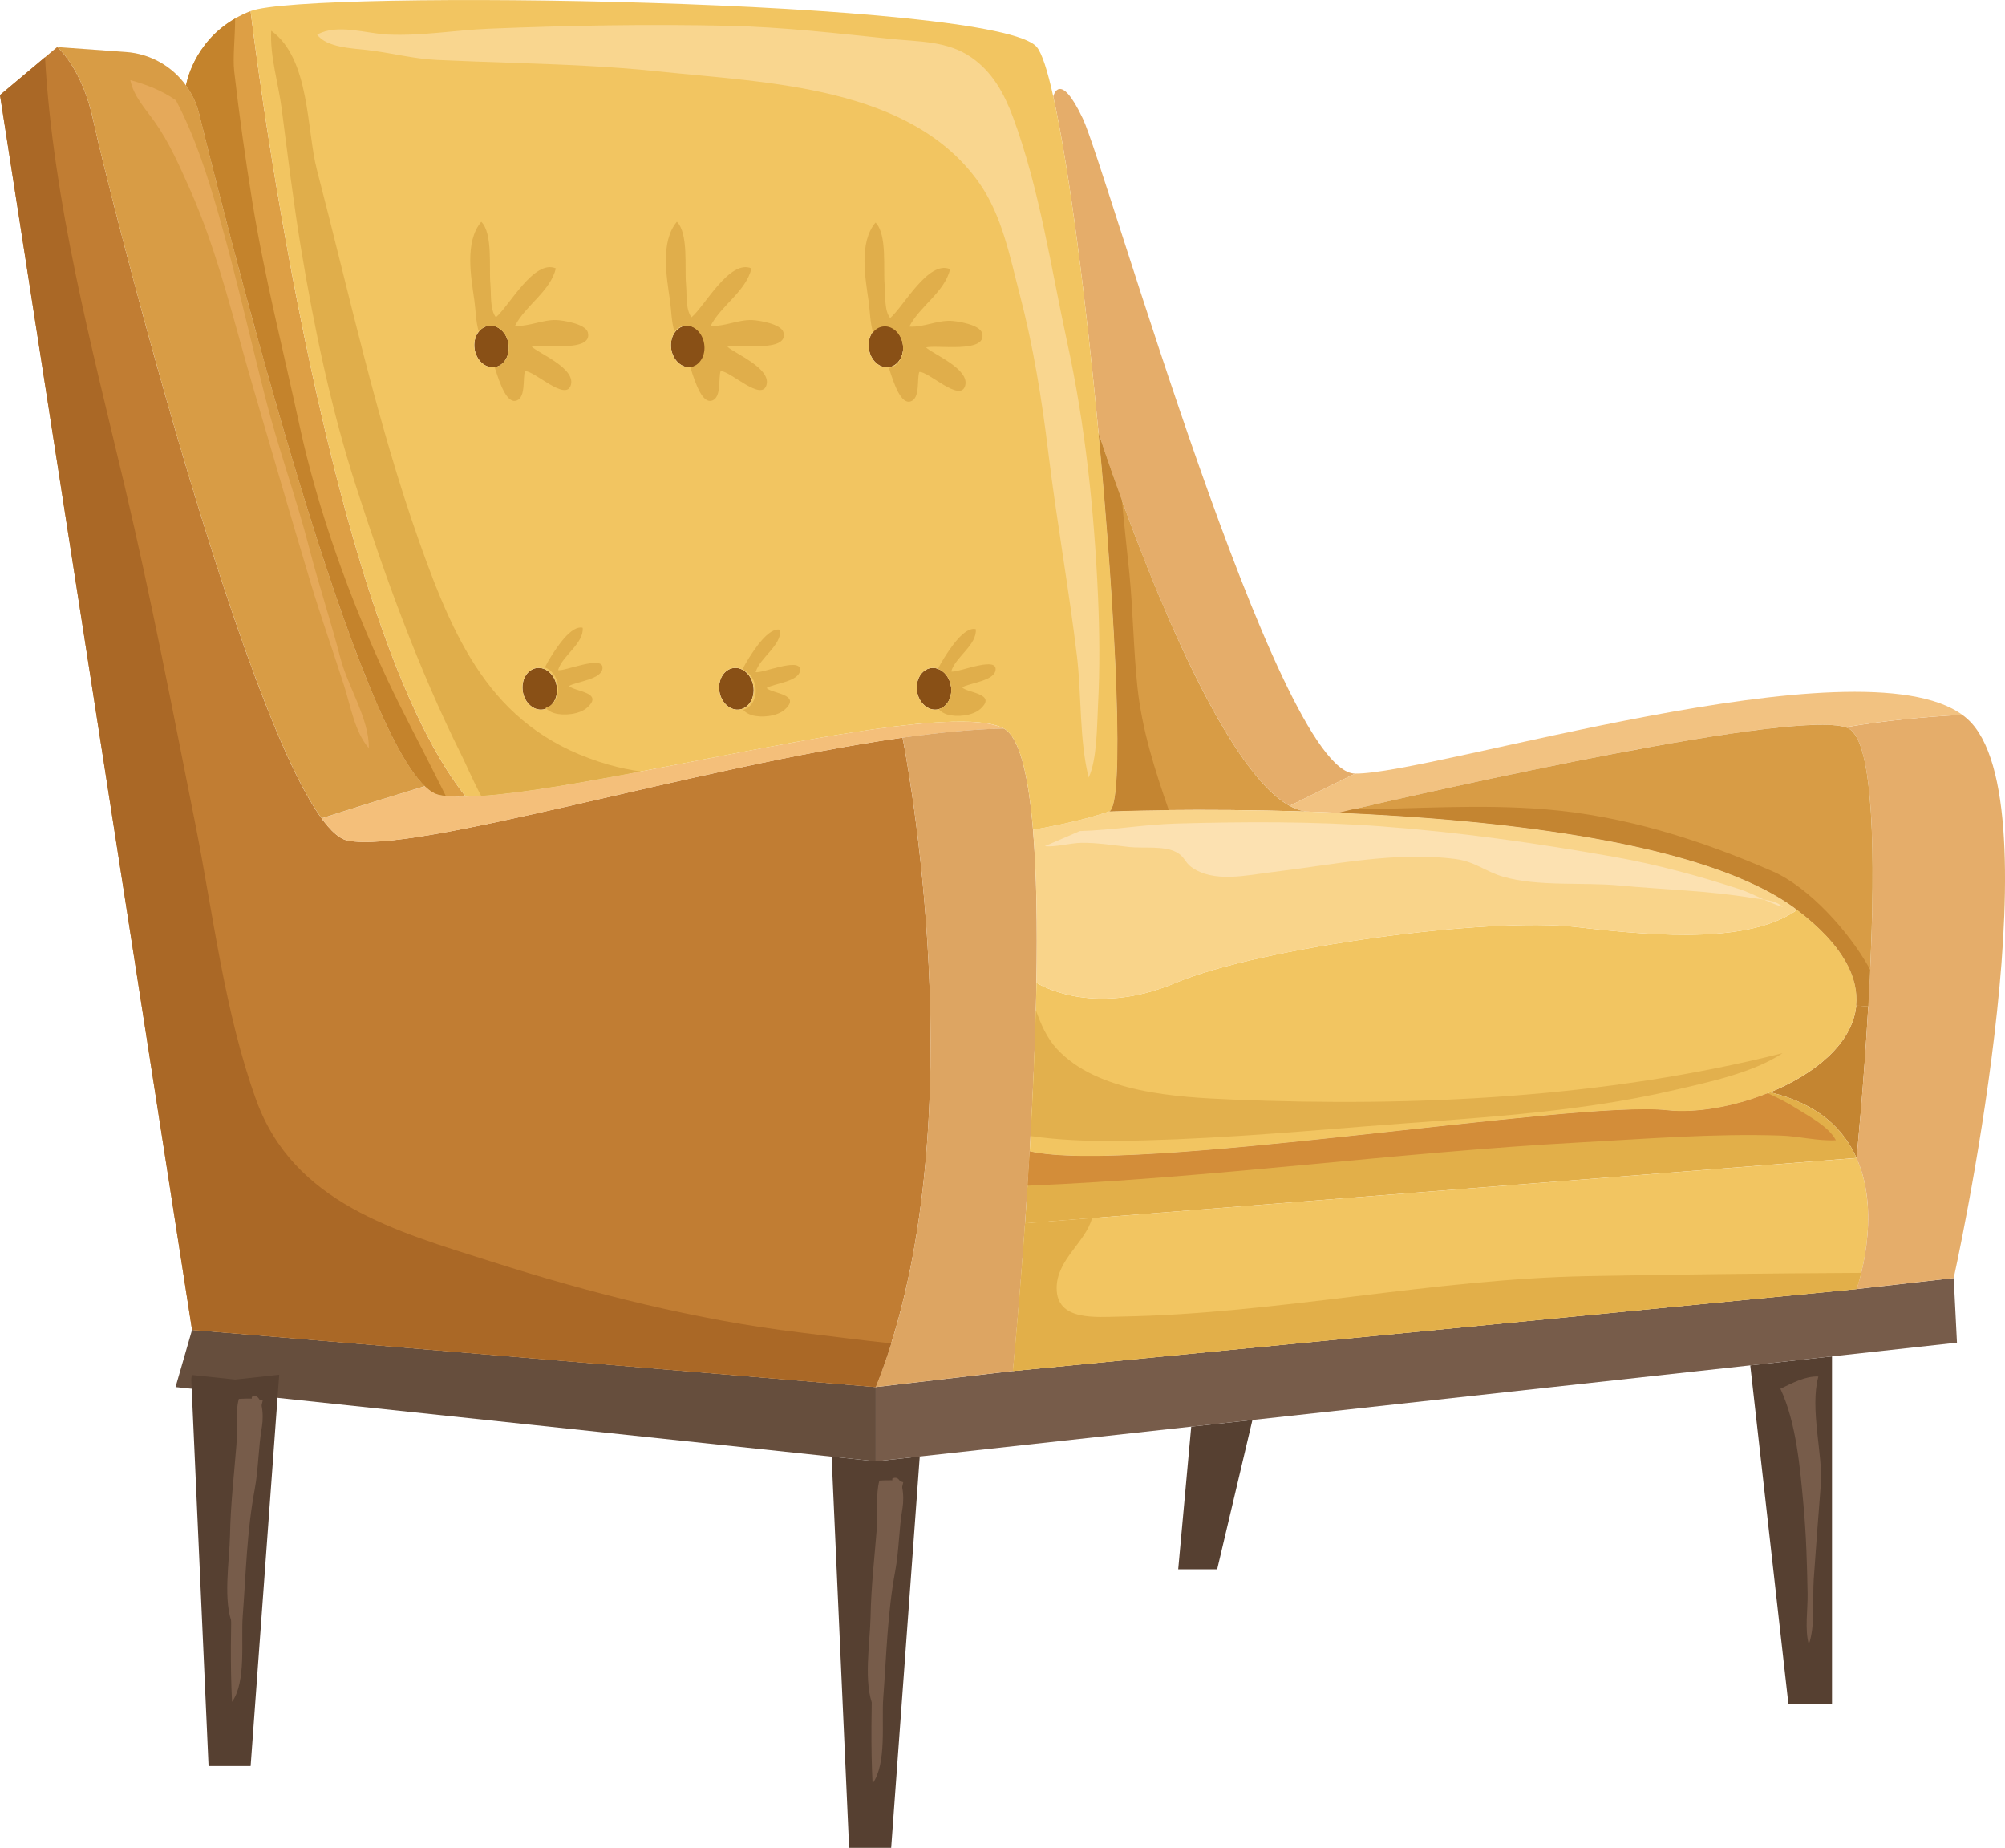 <svg width="258.8" height="238.49" viewBox="0 0 258.8 238.49" xmlns="http://www.w3.org/2000/svg" xmlns:xlink="http://www.w3.org/1999/xlink" xml:space="preserve" overflow="hidden"><defs></defs><g><path d="M71.86 88.55C72.1 90.02 71.31 91.38 70.1 91.57 68.89 91.76 67.71 90.72 67.48 89.25 67.24 87.77 68.03 86.42 69.24 86.22 70.45 86.03 71.62 87.07 71.86 88.55Z" fill="#895016"/><path d="M97.24 88.55C97.48 90.02 96.69 91.38 95.48 91.57 94.27 91.76 93.1 90.72 92.86 89.25 92.63 87.77 93.42 86.42 94.63 86.22 95.84 86.03 97.01 87.07 97.24 88.55Z" fill="#895016"/><path d="M121.16 91.53C121.11 91.55 121.05 91.56 120.99 91.57 119.78 91.76 118.61 90.72 118.37 89.25 118.14 87.77 118.93 86.42 120.14 86.22 120.46 86.17 120.77 86.21 121.07 86.32 121.9 86.61 122.58 87.46 122.75 88.55 122.98 89.95 122.28 91.25 121.16 91.53Z" fill="#895016"/><path d="M116.54 44.37C116.77 45.85 115.98 47.2 114.77 47.39 113.56 47.58 112.39 46.54 112.16 45.07 111.92 43.59 112.71 42.24 113.92 42.05 115.13 41.85 116.3 42.89 116.54 44.37Z" fill="#895016"/><path d="M91.03 44.37C91.26 45.85 90.47 47.2 89.26 47.39 88.05 47.58 86.88 46.54 86.64 45.07 86.41 43.59 87.2 42.24 88.41 42.05 89.62 41.85 90.79 42.89 91.03 44.37Z" fill="#895016"/><path d="M63.88 47.39 63.85 47.39C62.65 47.56 61.5 46.53 61.26 45.07 61.12 44.2 61.34 43.37 61.8 42.8 62.11 42.4 62.53 42.13 63.03 42.05 64.24 41.85 65.41 42.89 65.64 44.37 65.88 45.85 65.09 47.2 63.88 47.39Z" fill="#895016"/><path d="M161.66 183.27 157.11 202.54 152.08 202.54 153.76 184.13Z" fill="#564031"/><path d="M236.47 175.06 236.47 219.89 230.84 219.89 225.92 176.22Z" fill="#564031"/><path d="M118.72 187.98 115.03 238.49 109.6 238.49 107.37 188.6 107.43 188.01 113.04 188.6Z" fill="#564031"/><path d="M252.18 164.95 252.6 173.29 236.47 175.06 225.92 176.22 161.66 183.27 153.76 184.13 118.72 187.98 113.04 188.6 113.04 179.02 130.74 176.95 239.64 166.37Z" fill="#775C4A"/><path d="M113.04 179.02 113.04 188.6 107.43 188.01 68.7 183.9 58.06 182.77 22.66 179.02 24.79 171.64 55.56 174.21 68.25 175.27Z" fill="#664E3D"/><path d="M239.6 129.78 241.15 129.88C240.56 140.31 239.68 149.04 239.64 149.45 237.98 145.72 234.67 142.45 228.5 140.98L228.5 140.97C234.21 138.63 239.12 134.71 239.6 129.78Z" fill="#C48531"/><path d="M239.64 149.45C239.64 149.46 239.64 149.46 239.64 149.45L132.31 157.89C132.42 156.33 132.53 154.7 132.63 153.03 132.73 151.58 132.82 150.1 132.91 148.59 146.02 151.66 203.23 141.97 215.17 143.29 218.82 143.7 223.71 142.88 228.16 141.1 228.27 141.06 228.39 141.02 228.5 140.97L228.5 140.98C234.67 142.45 237.98 145.72 239.64 149.45Z" fill="#E2AF49"/><path d="M240.24 164.28C239.92 165.58 239.64 166.37 239.64 166.37L130.74 176.95C130.74 176.95 131.53 168.94 132.31 157.89L140.96 157.21 239.64 149.46C242.03 154.81 241.03 161.1 240.24 164.28Z" fill="#F2C561"/><path d="M115.04 173.38C114.44 175.3 113.77 177.18 113.04 179.02L24.79 171.64 0 12.27 5.81 7.39 7.38 6.07C7.38 6.07 10.63 8.73 12.1 15.81 13.58 22.89 34.53 106.42 44.86 108.48 53.64 110.24 89.74 98.98 116.5 95.2L116.5 95.21C116.5 95.21 125.55 139.83 115.04 173.38Z" fill="#C17D33"/><path d="M174.88 99.84C164.82 99.66 142.77 21.66 139.77 15.31 136.77 8.95 135.96 12.44 135.96 12.44L135.95 12.44C138 21.58 140.19 38.79 141.8 55.9 141.8 55.9 141.8 55.91 141.81 55.93 142.25 57.3 155.42 97.95 166.47 104 169.28 102.61 172.1 101.22 174.92 99.84 174.91 99.84 174.89 99.84 174.88 99.84Z" fill="#E5AD6A"/><path d="M238.59 94.01C242.32 95.88 242.03 114.68 241.15 129.88 240.56 140.31 239.68 149.04 239.64 149.45 239.64 149.46 239.64 149.46 239.64 149.46 243.01 156.99 239.64 166.37 239.64 166.37L252.18 164.95C252.18 164.95 265.41 105.31 254.47 93.31 254.12 92.93 253.73 92.58 253.29 92.26 248.25 92.52 243.22 93.01 238.22 93.86 238.36 93.9 238.48 93.95 238.59 94.01Z" fill="#E5AD6A"/><path d="M174.92 99.84C172.09 101.22 169.28 102.61 166.47 104 167.27 104.44 168.07 104.7 168.84 104.75 168.85 104.75 168.87 104.75 168.88 104.75 170.16 104.79 171.46 104.84 172.78 104.9L172.78 104.89C172.78 104.89 230.23 91.31 238.22 93.86 243.22 93 248.26 92.52 253.29 92.26 239.88 82.48 184.75 99.96 174.92 99.84Z" fill="#F2C281"/><path d="M60.11 102.81C58.72 102.84 57.55 102.77 56.67 102.58 56.09 102.46 55.48 102.07 54.85 101.47 50.35 102.84 45.89 104.21 41.51 105.62 42.71 107.27 43.84 108.28 44.86 108.49 53.64 110.25 89.74 98.99 116.5 95.21 121.21 94.55 125.63 94.12 129.56 94.03 121.43 89.68 75.9 102.54 60.11 102.81Z" fill="#F4BF7A"/><path d="M25.71 14.67C25.38 13.33 24.79 12.1 24.01 11.03 22.23 8.56 19.42 6.93 16.25 6.71L7.38 6.07C7.38 6.07 10.63 8.73 12.1 15.81 13.43 22.19 30.57 90.61 41.51 105.61 45.9 104.2 50.35 102.83 54.85 101.46 45.57 92.61 30.8 35.33 25.71 14.67Z" fill="#D89C45"/><path d="M133.34 107.09C133.81 112.69 133.9 119.59 133.78 126.86 133.66 134.05 133.32 141.6 132.91 148.59 132.72 151.84 132.51 154.97 132.31 157.89 131.53 168.94 130.74 176.95 130.74 176.95L113.04 179.02C126.61 145.08 116.5 95.21 116.5 95.21L116.5 95.2C121.21 94.54 125.63 94.11 129.56 94.02 131.6 95.11 132.76 100.08 133.34 107.09Z" fill="#DDA562"/><path d="M241.39 125.16C241.32 126.76 241.24 128.34 241.15 129.88L239.6 129.78C239.96 126.14 237.9 121.94 231.97 117.43 220.54 108.74 193.91 105.8 172.78 104.9L172.78 104.89C172.78 104.89 173.43 104.74 174.6 104.46 184.63 102.14 232.9 91.17 238.59 94.01 241.94 95.69 242.05 111.04 241.39 125.16Z" fill="#D89C45"/><path d="M168.84 104.75C161.72 104.52 155.43 104.5 150.86 104.55 146.08 104.6 143.18 104.72 143.18 104.72 145.22 104 144.08 80.08 141.81 55.93 141.93 56.31 143.04 59.73 144.82 64.6 149.87 78.51 160.37 104.26 168.84 104.75Z" fill="#D89C45"/><path d="M239.6 129.78C239.12 134.71 234.21 138.63 228.5 140.97 223.96 142.84 218.91 143.71 215.17 143.29 203.23 141.97 146.02 151.66 132.91 148.59 132.95 147.94 132.99 147.28 133.02 146.62 133.32 141.34 133.57 135.79 133.7 130.36 133.74 129.19 133.76 128.02 133.78 126.86L133.83 126.86C133.83 126.86 140.89 131.43 151.72 126.86 162.55 122.29 192.18 118.31 203.45 119.64 214.72 120.97 226 121.63 231.97 117.43 237.9 121.94 239.96 126.14 239.6 129.78Z" fill="#F2C561"/><path d="M60.11 102.81C59.14 102.83 58.27 102.8 57.54 102.72 57.23 102.68 56.93 102.64 56.67 102.58 47.64 100.63 31.15 36.75 25.71 14.67 25.38 13.33 24.79 12.1 24.01 11.03 24.01 11.03 24.86 5.54 30.35 2.39L30.35 2.38C30.96 2.03 31.62 1.71 32.35 1.43 32.35 1.43 41.54 79.48 60.11 102.81Z" fill="#DD9F45"/><path d="M231.97 117.43C226 121.63 214.72 120.97 203.45 119.64 192.18 118.31 162.55 122.29 151.72 126.86 140.89 131.43 133.83 126.86 133.83 126.86L133.78 126.86C133.9 119.59 133.81 112.69 133.34 107.09 133.34 107.09 139.18 106.13 143.18 104.72 143.18 104.72 154.27 104.27 168.84 104.75 168.85 104.75 168.87 104.75 168.88 104.75 170.16 104.79 171.46 104.84 172.78 104.9 193.91 105.8 220.54 108.74 231.97 117.43Z" fill="#F9D48A"/><path d="M141.81 55.93C141.8 55.91 141.8 55.9 141.8 55.9 140.19 38.79 138 21.58 135.95 12.44 135.22 9.13 134.5 6.88 133.83 6.07 128.72-0.1 39.65-1.4 32.35 1.43 32.35 1.43 41.54 79.48 60.11 102.81 60.73 102.8 61.4 102.77 62.11 102.72 62.36 102.7 62.62 102.68 62.89 102.66 63.08 102.65 63.27 102.63 63.47 102.62 64.72 102.5 66.09 102.34 67.55 102.14 67.95 102.09 68.36 102.03 68.77 101.97 69.09 101.93 69.41 101.88 69.73 101.83 70.36 101.74 71 101.64 71.66 101.53 72.23 101.44 72.81 101.34 73.39 101.25 73.39 101.25 73.4 101.24 73.41 101.24 73.61 101.21 73.81 101.18 74.01 101.14 74.47 101.06 74.93 100.98 75.4 100.9 75.51 100.88 75.62 100.86 75.74 100.84 76.44 100.72 77.15 100.59 77.87 100.46 77.99 100.44 78.12 100.42 78.25 100.39 78.65 100.32 79.05 100.25 79.46 100.17 80.52 99.98 81.6 99.78 82.69 99.57 83.15 99.48 83.62 99.39 84.09 99.3 84.56 99.22 85.03 99.13 85.5 99.03 86.23 98.89 86.97 98.75 87.71 98.61 89.83 98.2 91.96 97.78 94.1 97.38 94.58 97.29 95.06 97.19 95.54 97.1 96.57 96.9 97.6 96.71 98.63 96.52 99.98 96.27 101.31 96.02 102.63 95.78 102.74 95.76 102.85 95.74 102.96 95.72 104.09 95.52 105.2 95.33 106.29 95.14 107.8 94.88 109.28 94.64 110.71 94.43 112 94.23 113.25 94.05 114.45 93.89 115.15 93.8 115.83 93.71 116.5 93.64 116.81 93.6 117.12 93.57 117.42 93.54 117.97 93.47 118.51 93.42 119.03 93.38 119.37 93.35 119.71 93.32 120.04 93.29 120.33 93.27 120.6 93.25 120.87 93.24 121.11 93.22 121.35 93.21 121.59 93.2 125.25 93 128.05 93.21 129.56 94.02 131.6 95.11 132.76 100.08 133.34 107.09 133.34 107.09 139.18 106.13 143.18 104.72 145.22 104 144.08 80.08 141.81 55.93ZM69.24 86.22C70.45 86.03 71.62 87.07 71.86 88.55 72 89.43 71.78 90.28 71.3 90.85 71.09 91.12 70.82 91.33 70.51 91.45 70.38 91.51 70.24 91.55 70.1 91.57 68.89 91.76 67.71 90.72 67.48 89.25 67.24 87.77 68.03 86.42 69.24 86.22ZM63.88 47.39 63.85 47.39C62.65 47.56 61.5 46.53 61.26 45.07 61.23 44.89 61.22 44.71 61.22 44.54 61.22 44.38 61.23 44.22 61.26 44.06 61.28 43.9 61.32 43.74 61.37 43.6 61.41 43.48 61.46 43.36 61.51 43.25 61.54 43.19 61.58 43.13 61.61 43.07 61.67 42.97 61.73 42.88 61.8 42.8L61.8 42.79C61.88 42.7 61.96 42.61 62.05 42.53 62.12 42.46 62.21 42.39 62.3 42.34 62.43 42.25 62.56 42.18 62.71 42.13 62.81 42.1 62.92 42.07 63.03 42.05 64.24 41.85 65.41 42.89 65.64 44.37 65.88 45.85 65.09 47.2 63.88 47.39ZM86.64 45.07C86.41 43.59 87.2 42.24 88.41 42.05 88.49 42.03 88.57 42.03 88.65 42.03 89.77 41.99 90.81 42.99 91.03 44.37 91.26 45.85 90.47 47.2 89.26 47.39 89.21 47.4 89.16 47.41 89.1 47.4 87.95 47.49 86.87 46.48 86.64 45.07ZM95.48 91.57C94.27 91.76 93.1 90.72 92.86 89.25 92.63 87.77 93.42 86.42 94.63 86.22 95.84 86.03 97.01 87.07 97.24 88.55 97.48 90.02 96.69 91.38 95.48 91.57ZM112.16 45.07C112.02 44.21 112.23 43.4 112.67 42.83 112.98 42.42 113.41 42.13 113.92 42.05 115.13 41.85 116.3 42.89 116.54 44.37 116.57 44.58 116.59 44.79 116.57 45 116.57 45.12 116.57 45.24 116.55 45.35 116.39 46.4 115.71 47.24 114.77 47.39 113.56 47.58 112.39 46.54 112.16 45.07ZM120.99 91.57C119.78 91.76 118.61 90.72 118.37 89.25 118.14 87.77 118.93 86.42 120.14 86.22 120.24 86.2 120.33 86.2 120.43 86.2 120.53 86.2 120.63 86.21 120.73 86.23 120.76 86.23 120.8 86.23 120.84 86.25 120.92 86.26 121 86.29 121.07 86.32 121.18 86.35 121.28 86.4 121.37 86.45 121.39 86.46 121.4 86.47 121.41 86.47 121.5 86.52 121.58 86.58 121.66 86.64 121.81 86.75 121.96 86.89 122.08 87.05 122.13 87.1 122.17 87.15 122.21 87.21 122.35 87.4 122.46 87.61 122.55 87.83 122.59 87.93 122.63 88.04 122.66 88.15 122.7 88.28 122.73 88.41 122.75 88.55 122.78 88.73 122.79 88.91 122.79 89.08 122.79 89.23 122.78 89.38 122.76 89.52 122.74 89.67 122.71 89.83 122.66 89.97 122.62 90.09 122.58 90.2 122.54 90.3 122.44 90.52 122.32 90.71 122.16 90.89 122.13 90.93 122.1 90.96 122.06 91 121.98 91.09 121.9 91.16 121.81 91.22 121.73 91.28 121.64 91.34 121.55 91.38 121.54 91.39 121.53 91.4 121.51 91.4 121.4 91.46 121.29 91.5 121.16 91.53 121.11 91.55 121.05 91.56 120.99 91.57Z" fill="#F2C561"/><path d="M63.17 3.7C73.45 3.28 83.82 3.1 94.1 3.33 101.05 3.49 107.97 4.29 114.87 5.01 118.6 5.4 122.28 5.24 125.4 7.42 128.09 9.29 129.6 12.03 130.74 15.08 134.19 24.37 135.64 34.47 137.74 44.13 140.08 54.88 141.22 65.76 141.72 76.74 141.93 81.45 141.98 86.31 141.73 91.02 141.59 93.64 141.62 98.02 140.52 100.35 139.31 95.5 139.61 89.7 139.01 84.68 137.95 75.85 136.37 67.12 135.3 58.3 134.48 51.53 133.36 44.62 131.63 38.02 130.34 33.11 129.36 27.85 126.41 23.64 117.59 11.06 98.91 10.69 85.04 9.22 78.72 8.55 72.37 8.32 66.02 8.1 62.79 7.99 59.56 7.88 56.33 7.73 53.32 7.59 50.38 6.79 47.37 6.45 45.49 6.24 42.14 6.13 40.94 4.47 43.54 3.01 47.29 4.34 50.07 4.46 54.4 4.66 58.84 3.88 63.17 3.7Z" fill="#F9D68F"/><path d="M68.64 44.75C69.62 45.65 74.24 47.51 73.7 49.64 73.11 51.97 68.93 47.77 67.76 47.91 67.46 48.87 67.88 51.23 66.71 51.69 65.45 52.18 64.55 49.62 63.85 47.39L63.88 47.39C65.09 47.2 65.88 45.85 65.64 44.37 65.41 42.89 64.24 41.85 63.03 42.05 62.53 42.13 62.11 42.4 61.8 42.8 61.41 41.5 61.4 39.98 61.23 38.77 60.8 35.77 59.95 31.21 62.12 28.62 63.64 30.14 63.1 34.6 63.3 36.68 63.42 37.98 63.22 39.96 64.01 40.95 65.71 39.53 68.94 33.41 71.75 34.64 71.03 37.62 67.84 39.4 66.48 42.05 68.28 42.18 70.02 41.24 71.84 41.31 72.65 41.34 75.58 41.79 75.88 42.9 76.58 45.57 69.86 44.36 68.64 44.75Z" fill="#E0AE4B"/><path d="M93.89 44.75C94.87 45.65 99.49 47.51 98.95 49.64 98.36 51.97 94.18 47.77 93.01 47.91 92.71 48.87 93.13 51.23 91.96 51.69 90.7 52.18 89.8 49.62 89.1 47.39L89.13 47.39C90.34 47.2 91.13 45.85 90.89 44.37 90.66 42.89 89.49 41.85 88.28 42.05 87.78 42.13 87.36 42.4 87.05 42.8 86.66 41.5 86.65 39.98 86.48 38.77 86.05 35.77 85.2 31.21 87.37 28.62 88.89 30.14 88.35 34.6 88.55 36.68 88.67 37.98 88.47 39.96 89.26 40.95 90.96 39.53 94.19 33.41 97 34.64 96.28 37.62 93.09 39.4 91.73 42.05 93.53 42.18 95.27 41.24 97.09 41.31 97.9 41.34 100.83 41.79 101.13 42.9 101.83 45.57 95.11 44.36 93.89 44.75Z" fill="#E0AE4B"/><path d="M119.53 44.85C120.51 45.75 125.13 47.61 124.59 49.74 124 52.07 119.82 47.87 118.65 48.01 118.35 48.97 118.77 51.33 117.6 51.79 116.34 52.28 115.44 49.72 114.74 47.49L114.77 47.49C115.98 47.3 116.77 45.95 116.53 44.47 116.3 42.99 115.13 41.95 113.92 42.15 113.42 42.23 113 42.5 112.69 42.9 112.3 41.6 112.29 40.08 112.12 38.87 111.69 35.87 110.84 31.31 113.01 28.72 114.53 30.24 113.99 34.7 114.19 36.78 114.31 38.08 114.11 40.06 114.9 41.05 116.6 39.63 119.83 33.51 122.64 34.74 121.92 37.72 118.73 39.5 117.37 42.15 119.17 42.28 120.91 41.34 122.73 41.41 123.54 41.44 126.47 41.89 126.77 43 127.47 45.67 120.75 44.46 119.53 44.85Z" fill="#E0AE4B"/><path d="M124.19 88.72C124.86 89.44 128.75 89.51 126.54 91.5 125.55 92.39 123.5 92.59 122.28 92.22 121.82 92.08 121.45 91.86 121.16 91.53 122.28 91.25 122.98 89.95 122.75 88.55 122.58 87.46 121.9 86.61 121.07 86.32 121.32 85.82 121.6 85.33 121.9 84.86 122.57 83.82 124.44 80.84 125.95 81.2 126.14 83.22 123.29 84.82 122.78 86.66 123.46 86.9 128.43 84.75 128.51 86.3 128.59 87.89 125.11 88.12 124.19 88.72Z" fill="#E0AE4B"/><path d="M98.95 88.8C99.62 89.52 103.51 89.59 101.3 91.58 100.31 92.47 98.26 92.67 97.04 92.3 96.58 92.16 96.21 91.94 95.92 91.61 97.04 91.33 97.74 90.03 97.51 88.63 97.34 87.54 96.66 86.69 95.83 86.4 96.08 85.9 96.36 85.41 96.66 84.94 97.33 83.9 99.2 80.92 100.71 81.28 100.9 83.3 98.05 84.9 97.54 86.74 98.22 86.98 103.19 84.83 103.27 86.38 103.35 87.97 99.87 88.2 98.95 88.8Z" fill="#E0AE4B"/><path d="M73.45 88.54C74.12 89.26 78.01 89.33 75.8 91.32 74.81 92.21 72.76 92.41 71.54 92.04 71.08 91.9 70.71 91.68 70.42 91.35 71.54 91.07 72.24 89.77 72.01 88.37 71.84 87.28 71.16 86.43 70.33 86.14 70.58 85.64 70.86 85.15 71.16 84.68 71.83 83.64 73.7 80.66 75.21 81.02 75.4 83.04 72.55 84.64 72.04 86.48 72.72 86.72 77.69 84.57 77.77 86.12 77.85 87.71 74.37 87.94 73.45 88.54Z" fill="#E0AE4B"/><path d="M82.69 99.57C74.66 101.09 67.27 102.37 62.11 102.72 61.05 100.77 60.13 98.57 59.51 97.34 53.99 86.27 49.7 74.41 45.91 62.63 42.76 52.85 40.56 42.36 38.88 32.22 37.88 26.19 37.15 20.11 36.36 14.04 35.94 10.77 34.82 7.25 35.01 3.97 40.04 7.57 39.56 16.78 40.91 21.94 45.08 37.91 48.59 54.3 54.1 69.88 58.96 83.61 64.03 94.53 78.59 98.7 79.99 99.1 81.35 99.37 82.69 99.57Z" fill="#E0AE4B"/><path d="M139.38 107.26C143.51 107.15 147.68 106.41 151.84 106.29 160.58 106.05 169.54 106 178.27 106.65 188.44 107.41 198.46 108.83 208.5 110.62 213.88 111.58 219.26 113.04 224.45 114.73 226.4 115.36 228.22 116.51 230.13 117.06 229.11 116.12 227.55 116.12 226.22 115.9 220.52 114.95 214.74 114.82 208.99 114.28 204.29 113.84 198.56 114.46 194.02 113.15 191.75 112.5 190.41 111.2 187.87 110.87 180.1 109.86 172.11 111.62 164.42 112.53 160.93 112.94 156.68 114.02 153.74 111.88 152.99 111.33 152.86 110.53 151.89 110.01 150.27 109.12 147.58 109.51 145.78 109.32 143.72 109.1 141.7 108.76 139.62 108.78 138.09 108.8 136.29 109.36 134.86 109.21L139.38 107.26Z" fill="#FCE1B1"/><path d="M230.08 135.93C226.27 138.46 220.6 139.65 216.21 140.67 203.06 143.74 189.56 144.31 176.16 145.38 165.46 146.24 154.58 147.15 143.85 147.25 140.31 147.28 136.58 147.14 133.02 146.62 133.32 141.34 133.57 135.79 133.7 130.36 134.35 132.18 135.11 133.95 136.42 135.37 141.67 141.05 151.86 141.61 159.04 141.91 182.56 142.89 207.19 141.7 230.08 135.93Z" fill="#E2B04D"/><path d="M236.97 147.16C234.61 147.29 232.19 146.63 229.82 146.56 221.25 146.27 212.38 146.99 203.83 147.45 180.06 148.75 156.39 152.05 132.63 153.03 132.73 151.58 132.82 150.1 132.91 148.59 146.02 151.66 203.23 141.97 215.17 143.29 218.82 143.7 223.71 142.88 228.16 141.1 229.47 141.67 230.73 142.33 231.93 143.09 233.58 144.13 236.02 145.38 236.97 147.16Z" fill="#D38D39"/><path d="M115.04 173.38C114.44 175.3 113.77 177.18 113.04 179.02L24.79 171.64 0 12.27 5.81 7.39C6.87 26.11 11.79 44.53 16.12 62.85 19.53 77.29 22.29 91.71 25.19 106.24 27.52 117.97 28.98 130.64 33.05 141.92 37.89 155.34 51.16 158.92 63.41 162.82 76.27 166.92 89.97 170.39 103.37 171.99 107.26 172.46 111.15 172.98 115.04 173.38Z" fill="#AA6826"/><path d="M240.24 164.28C239.92 165.58 239.64 166.37 239.64 166.37L130.74 176.95C130.74 176.95 131.53 168.94 132.31 157.89L140.96 157.21C140.12 160.35 136.4 162.55 136.39 166.23 136.37 170.52 141.39 169.98 144.72 169.92 164.84 169.58 184.81 165.07 204.95 164.7 216.72 164.48 228.48 164.34 240.24 164.28Z" fill="#E2AF49"/><path d="M141.81 55.93C141.93 56.31 143.04 59.73 144.82 64.6 145.1 67.76 145.47 70.93 145.78 74.05 146.26 78.89 146.3 83.77 146.81 88.61 147.4 94.19 149.06 99.35 150.86 104.55 146.08 104.6 143.18 104.72 143.18 104.72 145.22 104 144.08 80.08 141.81 55.93Z" fill="#C48531"/><path d="M241.39 125.16C241.32 126.76 241.24 128.34 241.15 129.88L239.6 129.78C239.96 126.14 237.9 121.94 231.97 117.43 220.54 108.74 193.91 105.8 172.78 104.9L172.78 104.89C172.78 104.89 173.43 104.74 174.6 104.46 182.89 104.38 191.04 103.77 199.45 104.45 209.74 105.3 219.4 108.37 228.79 112.45 233.53 114.51 238.61 120.23 241.17 124.74 241.25 124.88 241.33 125.02 241.39 125.16Z" fill="#C48531"/><path d="M22.71 12.95C20.9 11.68 18.94 10.93 16.82 10.34 17.26 12.46 18.76 14.02 19.97 15.73 21.87 18.43 23.11 21.3 24.46 24.31 28.17 32.62 30.22 41.69 32.79 50.41 35.22 58.68 37.62 66.98 40.1 75.23 41.44 79.67 42.99 84.06 44.41 88.48 45.22 91 45.81 94.55 47.6 96.54 47.69 92.87 44.88 88.57 43.94 84.94 42.7 80.14 41.13 75.45 39.89 70.64 38.22 64.15 35.91 57.88 34.26 51.37 32.26 43.52 30.42 35.36 28.19 27.58 26.78 22.7 25.23 17.74 22.71 12.95Z" fill="#E5A95A"/><path d="M57.54 102.72C57.23 102.68 56.93 102.64 56.67 102.58 47.64 100.63 31.15 36.75 25.71 14.67 25.38 13.33 24.79 12.1 24.01 11.03 24.01 11.03 24.86 5.54 30.35 2.39 30.35 4.74 30.03 7.46 30.23 9.2 30.88 14.85 31.67 20.5 32.58 26.11 34.13 35.69 36.59 45.33 38.64 54.82 41.03 65.89 45.2 77.45 50 87.71 52.01 92 54.3 96.23 56.42 100.49 56.76 101.18 57.15 101.93 57.54 102.72Z" fill="#C4832C"/><path d="M115.18 190.83C115.34 199.15 112.78 207.26 112.6 215.58 112.5 220.41 112.38 225.36 112.63 230.19 114.49 227.59 113.77 222.29 114.01 219.11 114.43 213.63 114.54 208.21 115.55 202.8 116.06 200.07 116.02 197.33 116.5 194.61 116.74 193.16 116.54 190.14 115.18 190.83Z" fill="#775C4A"/><path d="M234.71 177.66C233.01 177.58 231.3 178.53 229.81 179.24 231.88 183.67 232.35 189.49 232.79 194.28 233.14 198.04 233.25 201.89 233.32 205.67 233.36 207.7 232.93 210.32 233.48 212.22 234.33 209.82 233.94 206.34 234.11 203.85 234.4 199.73 234.7 195.66 235.03 191.55 235.32 187.86 233.58 181.8 234.71 177.66Z" fill="#775C4A"/><path d="M116.59 191.3C115.61 190.97 114.55 191.04 113.51 191.09 113.01 192.94 113.36 195.08 113.2 197.02 112.89 200.93 112.44 204.75 112.37 208.69 112.31 211.94 111.4 217.32 112.75 220.29 114 211.77 113.76 202.98 116.59 191.3Z" fill="#775C4A"/><path d="M36.04 177.43 32.35 227.94 26.92 227.94 24.69 178.05 24.75 177.46 30.36 178.05Z" fill="#564031"/><path d="M32.5 180.29C32.66 188.61 30.1 196.72 29.92 205.04 29.82 209.87 29.7 214.82 29.95 219.65 31.81 217.05 31.09 211.75 31.33 208.57 31.75 203.09 31.86 197.67 32.87 192.26 33.38 189.53 33.34 186.79 33.82 184.07 34.06 182.61 33.86 179.6 32.5 180.29Z" fill="#775C4A"/><path d="M33.91 180.76C32.93 180.43 31.87 180.5 30.83 180.55 30.33 182.4 30.68 184.54 30.52 186.48 30.21 190.39 29.76 194.21 29.69 198.15 29.63 201.4 28.72 206.78 30.07 209.75 31.31 201.23 31.08 192.43 33.91 180.76Z" fill="#775C4A"/></g></svg>